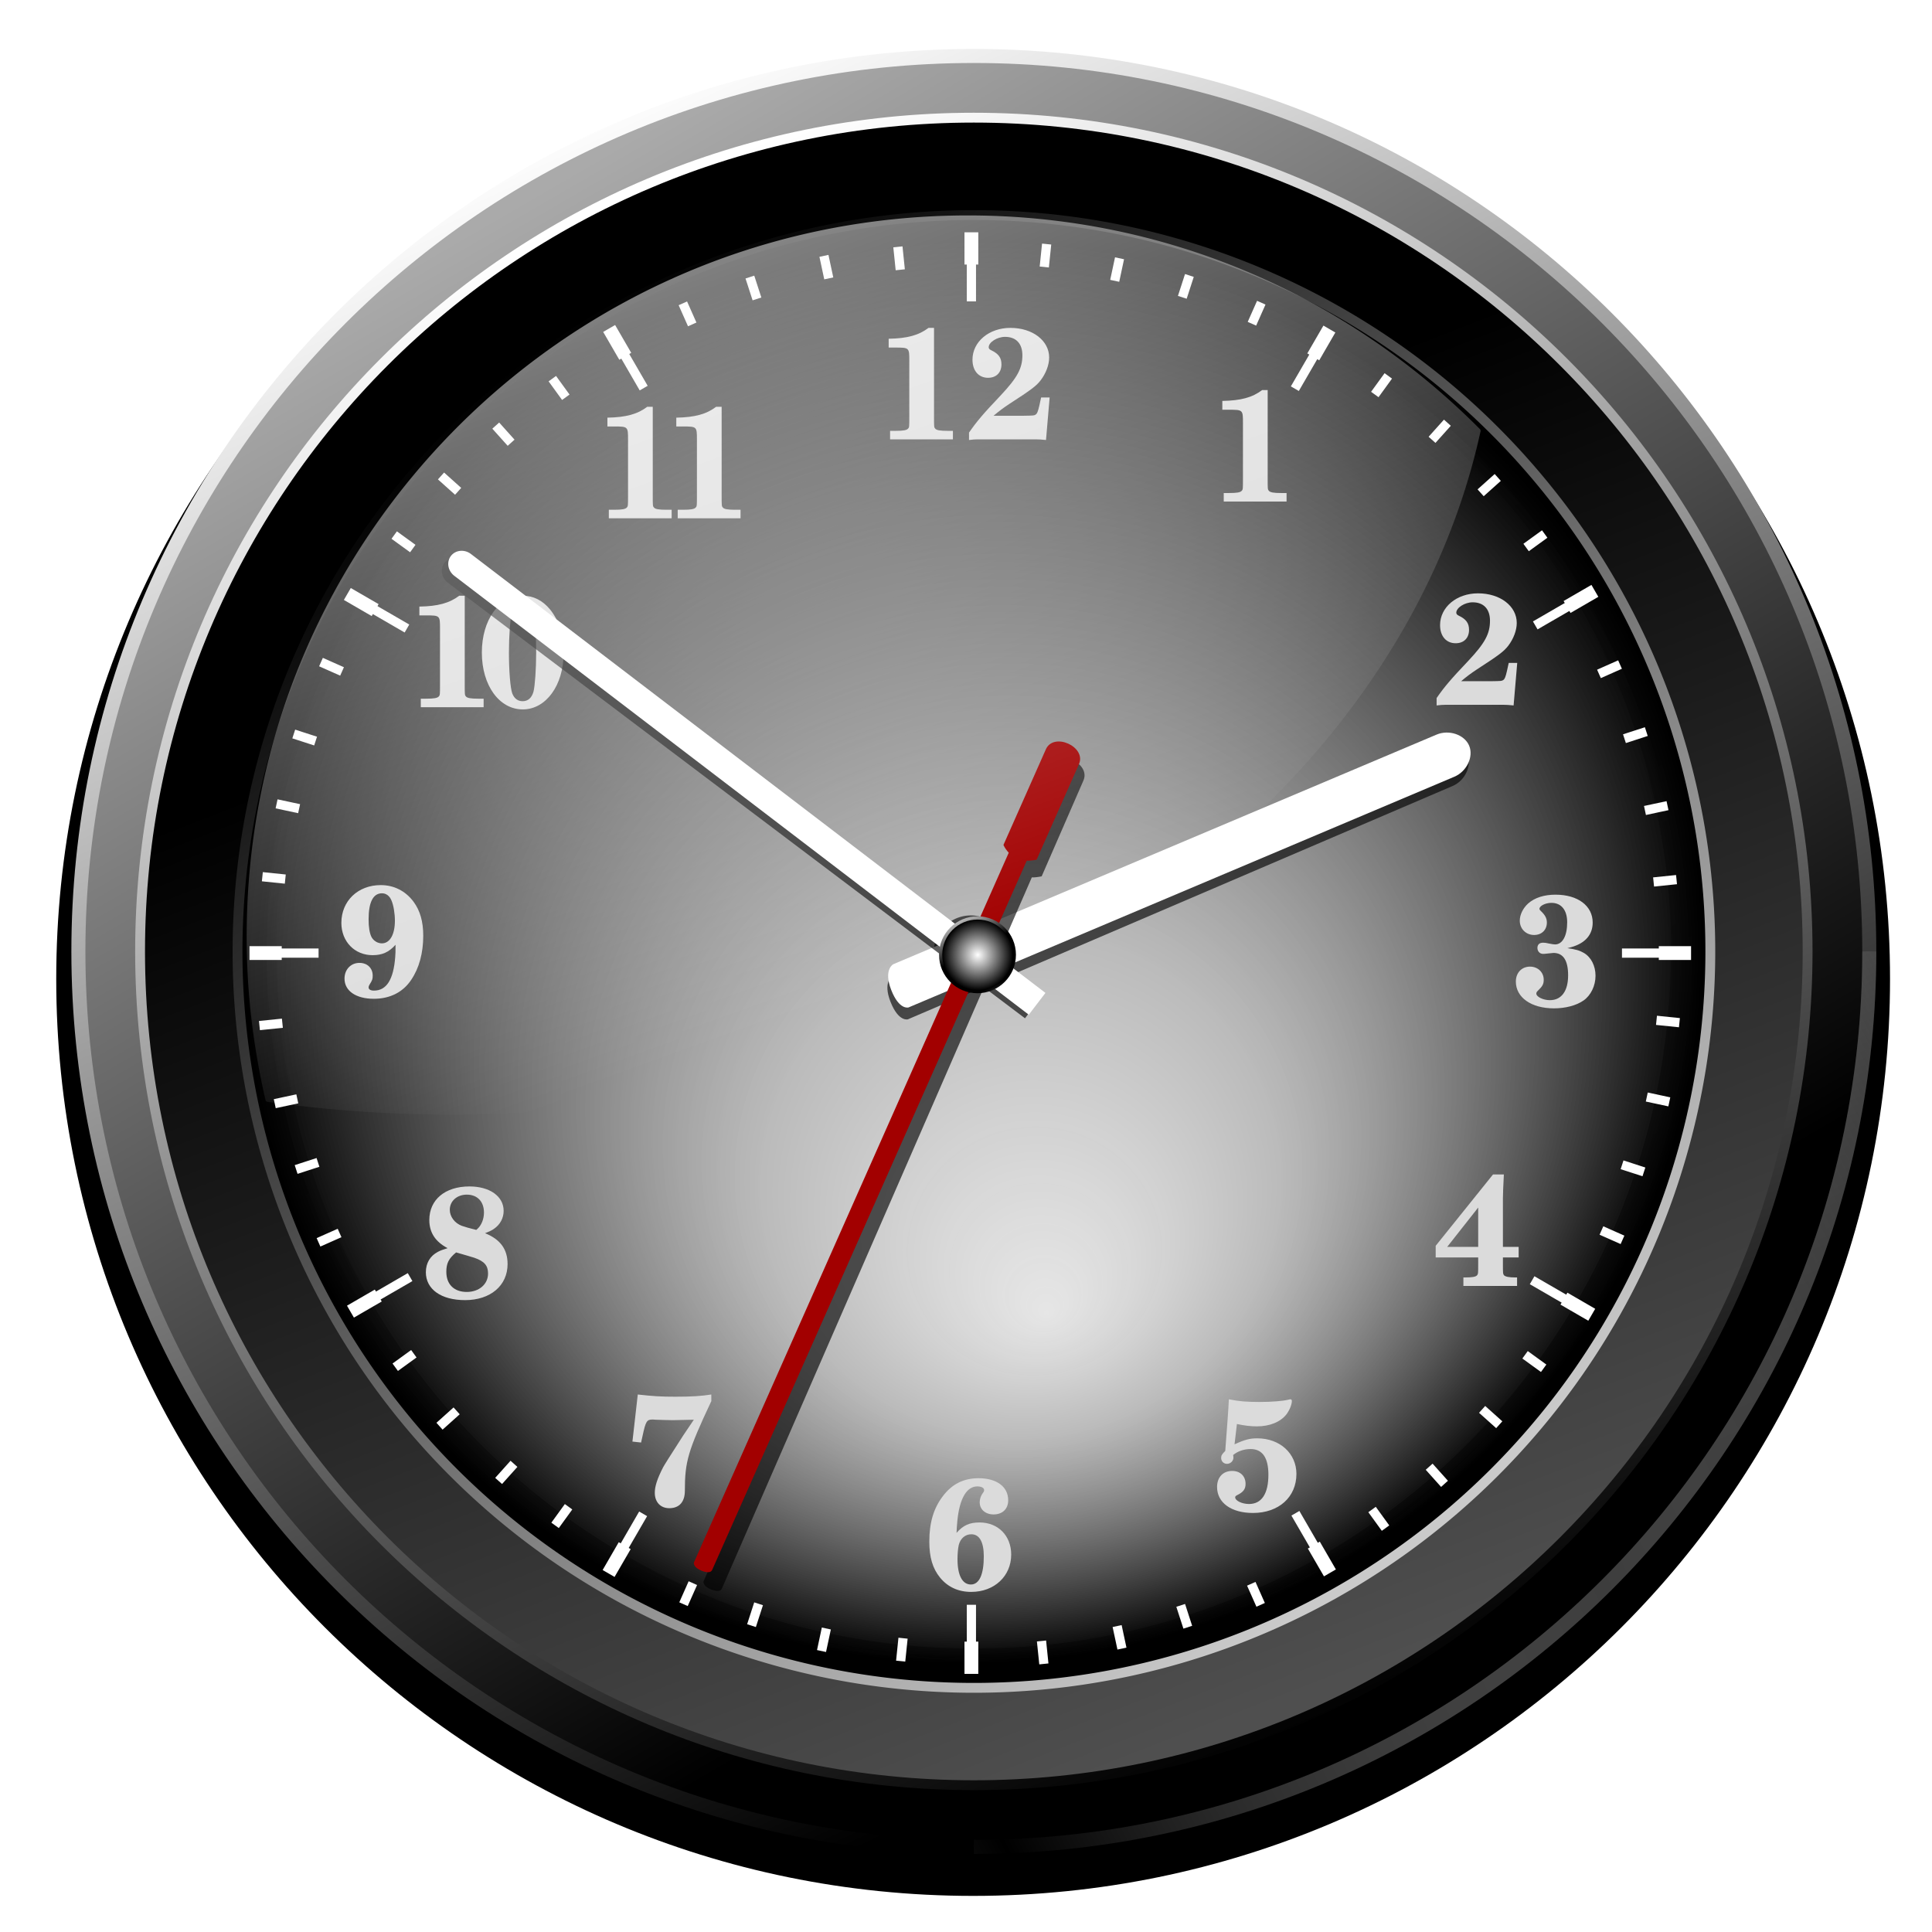 <?xml version="1.0" encoding="UTF-8" standalone="no"?>
<svg
   xmlns:dc="http://purl.org/dc/elements/1.1/"
   xmlns:cc="http://creativecommons.org/ns#"
   xmlns:rdf="http://www.w3.org/1999/02/22-rdf-syntax-ns#"
   xmlns:svg="http://www.w3.org/2000/svg"
   xmlns="http://www.w3.org/2000/svg"
   xmlns:xlink="http://www.w3.org/1999/xlink"
   xmlns:sodipodi="http://sodipodi.sourceforge.net/DTD/sodipodi-0.dtd"
   xmlns:inkscape="http://www.inkscape.org/namespaces/inkscape"
   width="256"
   height="256"
   id="svg2"
   inkscape:version="0.91 r13725"
   sodipodi:docname="evolution-alarm-notify.svg"
   inkscape:export-filename="/media/disk/melo/clocks/blueberry-dark-not my/clock.png"
   inkscape:export-xdpi="90"
   inkscape:export-ydpi="90"
   version="1.1">
  <sodipodi:namedview
     pagecolor="#ffffff"
     bordercolor="#666666"
     borderopacity="1"
     objecttolerance="10"
     gridtolerance="10"
     guidetolerance="10"
     inkscape:pageopacity="0"
     inkscape:pageshadow="2"
     inkscape:window-width="1920"
     inkscape:window-height="1056"
     id="namedview331"
     showgrid="false"
     inkscape:snap-bbox="true"
     inkscape:snap-bbox-midpoints="true"
     inkscape:snap-object-midpoints="true"
     inkscape:snap-center="true"
     showguides="true"
     inkscape:guide-bbox="true"
     inkscape:zoom="3.2148438"
     inkscape:cx="128"
     inkscape:cy="128"
     inkscape:window-x="0"
     inkscape:window-y="0"
     inkscape:window-maximized="1"
     inkscape:current-layer="svg2"
     inkscape:bbox-nodes="false"
     inkscape:snap-bbox-edge-midpoints="false"
     fit-margin-top="0"
     fit-margin-left="0"
     fit-margin-right="0"
     fit-margin-bottom="0"
     inkscape:snap-page="true"
     inkscape:snap-global="false" />
  <defs
     id="defs4">
    <linearGradient
       id="linearGradient4012">
      <stop
         id="stop4014"
         stop-color="#aaaaaa"
         stop-opacity="1" />
      <stop
         id="stop4016"
         offset="1"
         stop-color="#000000"
         stop-opacity="1" />
    </linearGradient>
    <linearGradient
       id="linearGradient4006">
      <stop
         id="stop4008"
         stop-color="#000000"
         stop-opacity="1" />
      <stop
         id="stop4010"
         offset="1"
         stop-color="#cacaca"
         stop-opacity="1" />
    </linearGradient>
    <linearGradient
       id="linearGradient4310">
      <stop
         id="stop4318"
         stop-color="#4f4f4f"
         stop-opacity="1" />
      <stop
         offset="1"
         id="stop4320"
         stop-color="#000000"
         stop-opacity="1" />
    </linearGradient>
    <linearGradient
       id="linearGradient4723">
      <stop
         id="stop4725"
         stop-color="#bebebe"
         stop-opacity="0.392" />
      <stop
         id="stop4731"
         offset="0.368"
         stop-color="#878787"
         stop-opacity="0.588" />
      <stop
         offset="1"
         id="stop4729"
         stop-color="#000000"
         stop-opacity="1" />
    </linearGradient>
    <linearGradient
       id="linearGradient4657">
      <stop
         id="stop4659"
         stop-color="#ffffff"
         stop-opacity="1" />
      <stop
         id="stop4665"
         offset="1"
         stop-color="#000000"
         stop-opacity="1" />
    </linearGradient>
    <linearGradient
       id="linearGradient4282">
      <stop
         id="stop4296"
         stop-color="#a0a0a0"
         stop-opacity="0" />
      <stop
         offset="1"
         id="stop4286"
         stop-color="#3d3d3d"
         stop-opacity="1" />
    </linearGradient>
    <radialGradient
       inkscape:collect="always"
       xlink:href="#linearGradient4723"
       id="radialGradient4302"
       gradientUnits="userSpaceOnUse"
       gradientTransform="matrix(0.968,-0.21,0.205,0.943,-3.622,71.135)"
       cx="319.61"
       cy="67.57"
       fx="316.12"
       fy="308.24"
       r="462.45" />
    <linearGradient
       inkscape:collect="always"
       xlink:href="#linearGradient4310"
       id="linearGradient4143"
       gradientUnits="userSpaceOnUse"
       gradientTransform="matrix(0.574,0,0,0.574,375.5,302.997)"
       x1="-412.3"
       y1="-113.59"
       x2="-515.1"
       y2="-376.68" />
    <linearGradient
       inkscape:collect="always"
       xlink:href="#linearGradient4657"
       id="linearGradient4145"
       gradientUnits="userSpaceOnUse"
       gradientTransform="matrix(0.577,0,0,0.577,376.746,303.891)"
       x1="-499.09"
       y1="-485.28"
       x2="-347.84"
       y2="-129.87" />
    <linearGradient
       inkscape:collect="always"
       xlink:href="#linearGradient4012"
       id="linearGradient3994"
       gradientUnits="userSpaceOnUse"
       gradientTransform="matrix(-0.616,0,0,-0.616,-135.659,-63.95)"
       x1="-367.07"
       y1="-126.95"
       x2="-524.35"
       y2="-398.27" />
    <linearGradient
       inkscape:collect="always"
       xlink:href="#linearGradient4657"
       id="linearGradient3996"
       gradientUnits="userSpaceOnUse"
       gradientTransform="matrix(-0.62,0,0,-0.62,-136.996,-64.91)"
       x1="-323.68"
       y1="-139.07"
       x2="-475.69"
       y2="-466.88" />
    <linearGradient
       inkscape:collect="always"
       xlink:href="#linearGradient4006"
       id="linearGradient4004"
       x1="19.376"
       y1="-295.91"
       x2="582.3"
       y2="438.55"
       gradientUnits="userSpaceOnUse" />
    <linearGradient
       inkscape:collect="always"
       xlink:href="#linearGradient4282"
       id="linearGradient3859"
       gradientUnits="userSpaceOnUse"
       gradientTransform="matrix(-0.62,0,0,-0.62,-136.996,-64.91)"
       x1="-430.56"
       y1="-489.37"
       x2="-553.42"
       y2="-424.94"
       spreadMethod="reflect" />
    <linearGradient
       y2="33.476"
       x2="764.37"
       y1="33.476"
       x1="732.1"
       gradientTransform="matrix(-0.079,0.103,2.422,1.85,37.328,-65.512)"
       gradientUnits="userSpaceOnUse"
       id="linearGradient3864"
       xlink:href="#hand-4"
       inkscape:collect="always" />
    <linearGradient
       id="hand-4">
      <stop
         id="stop39-9"
         stop-color="#ffffff"
         stop-opacity="1" />
    </linearGradient>
    <linearGradient
       y2="22.05"
       x2="1160.75"
       y1="22.05"
       x1="1139.9"
       gradientTransform="matrix(-0.164,-0.073,1.97,-4.44,237.469,389.796)"
       gradientUnits="userSpaceOnUse"
       id="linearGradient3856"
       xlink:href="#secondhand-80"
       inkscape:collect="always" />
    <linearGradient
       gradientUnits="userSpaceOnUse"
       y2="22.05"
       x2="1160.75"
       y1="22.05"
       x1="1139.9"
       gradientTransform="scale(0.139,7.19)"
       id="secondhand-80">
      <stop
         id="stop42-3"
         stop-color="#a20000"
         stop-opacity="1" />
    </linearGradient>
    <radialGradient
       gradientTransform="matrix(-0.173,-0.907,0.899,-0.172,43.906,332.665)"
       r="8.35"
       fy="160"
       fx="160"
       cy="160"
       cx="160"
       gradientUnits="userSpaceOnUse"
       id="radialGradient3880"
       xlink:href="#linearGradient4657"
       inkscape:collect="always" />
    <linearGradient
       spreadMethod="reflect"
       gradientUnits="userSpaceOnUse"
       y2="153.43"
       x2="154.13"
       y1="163.81"
       x1="159.58"
       id="linearGradient3878"
       xlink:href="#highlight2-8"
       inkscape:collect="always" />
    <radialGradient
       gradientUnits="userSpaceOnUse"
       r="8.35"
       fy="160"
       fx="160"
       cy="160"
       cx="160"
       id="radialGradient3856"
       xlink:href="#linearGradient3864-4"
       inkscape:collect="always" />
    <linearGradient
       y2="329.42"
       x2="-1133.77"
       y1="178.33"
       x1="-1188.23"
       gradientTransform="translate(556.498,-356.335)"
       gradientUnits="userSpaceOnUse"
       id="linearGradient4308-81"
       xlink:href="#linearGradient4780-2"
       inkscape:collect="always" />
    <radialGradient
       gradientUnits="userSpaceOnUse"
       r="120"
       cy="161.5"
       cx="160"
       id="highlight2-8">
      <stop
         id="stop34-57"
         offset="0.368"
         stop-color="#000000"
         stop-opacity="1" />
      <stop
         id="stop36-33"
         offset="1"
         stop-color="#bebebe"
         stop-opacity="1" />
    </radialGradient>
    <linearGradient
       id="linearGradient4780-2"
       inkscape:collect="always">
      <stop
         id="stop4782-21"
         stop-color="#ffffff"
         stop-opacity="1" />
      <stop
         id="stop4784-62"
         offset="1"
         stop-color="#ffffff"
         stop-opacity="0" />
    </linearGradient>
    <linearGradient
       id="linearGradient3864-4">
      <stop
         id="stop3868"
         stop-color="#c9c9c9"
         stop-opacity="1" />
      <stop
         offset="1"
         id="stop3870"
         stop-color="#000000"
         stop-opacity="1" />
    </linearGradient>
    <filter
       id="filter3867"
       inkscape:collect="always"
       color-interpolation-filters="sRGB"
       x="-0.024"
       width="1.048"
       y="-0.024"
       height="1.048">
      <feGaussianBlur
         id="feGaussianBlur3869"
         inkscape:collect="always"
         stdDeviation="0.932" />
    </filter>
  </defs>
  <path
     inkscape:connector-curvature="0"
     id="path3992-4"
     d="m 49.818,253.497 c 25.728,0 46.585,-20.857 46.585,-46.585 0,-25.728 -20.857,-46.585 -46.585,-46.585 -25.728,0 -46.585,20.857 -46.585,46.585 0,25.728 20.857,46.585 46.585,46.585 z m 0,-7.356 c -21.666,0 -39.23,-17.564 -39.23,-39.23 0,-21.666 17.564,-39.23 39.23,-39.23 21.666,0 39.23,17.564 39.23,39.23 0,21.666 -17.564,39.23 -39.23,39.23 z"
     transform="matrix(2.608,0,0,2.608,-0.98,-409.905)"
     style="fill:#000000;fill-opacity:1;stroke:none;filter:url(#filter3867)" />
  <path
     d="m 129.039,244.721 c 65.53,0 118.652,-53.123 118.652,-118.652 0,-65.53 -53.122,-118.652 -118.652,-118.652 -65.53,0 -118.652,53.122 -118.652,118.652 0,65.53 53.122,118.652 118.652,118.652 z m 0,-18.735 c -55.183,0 -99.918,-44.735 -99.918,-99.918 0,-55.183 44.735,-99.918 99.918,-99.918 55.183,0 99.918,44.735 99.918,99.918 0,55.183 -44.735,99.918 -99.918,99.918 z"
     id="path3992"
     inkscape:connector-curvature="0"
     stroke-opacity="1"
     stroke-dasharray="none"
     fill="url(#linearGradient3994)"
     stroke="url(#linearGradient3996)"
     fill-opacity="1"
     stroke-width="1.859"
     stroke-miterlimit="4" />
  <path
     inkscape:connector-curvature="0"
     id="path4243"
     d="m 129.039,15.591 c -61.015,0 -110.478,49.463 -110.478,110.478 0,61.015 49.463,110.478 110.478,110.478 61.015,0 110.478,-49.463 110.478,-110.478 0,-61.015 -49.463,-110.478 -110.478,-110.478 z m 0,17.444 c 51.381,0 93.034,41.653 93.034,93.034 0,51.381 -41.653,93.034 -93.034,93.034 -51.381,0 -93.034,-41.653 -93.034,-93.034 0,-51.381 41.653,-93.034 93.034,-93.034 z"
     stroke-opacity="1"
     stroke-dasharray="none"
     fill="url(#linearGradient4143)"
     stroke="url(#linearGradient4145)"
     fill-opacity="1"
     stroke-width="1.304"
     stroke-miterlimit="4" />
  <path
     d="m 782.06,67.566 a 462.448,462.448 0 1 1 -924.896,0 462.448,462.448 0 1 1 924.896,0 z"
     sodipodi:ry="462.44785"
     sodipodi:rx="462.44785"
     sodipodi:cy="67.566452"
     sodipodi:cx="319.61227"
     id="path10308"
     sodipodi:type="arc"
     transform="matrix(0.211,0,0,0.211,61.612,111.815)"
     stroke-dasharray="none"
     fill="url(#radialGradient4302)"
     fill-rule="nonzero"
     stroke="url(#linearGradient4004)"
     fill-opacity="1"
     stroke-width="6.181"
     stroke-miterlimit="4" />
  <path
     inkscape:connector-curvature="0"
     id="path3857"
     d="m 129.039,244.721 c 65.53,0 118.652,-53.123 118.652,-118.652"
     sodipodi:nodetypes="cc"
     stroke-opacity="1"
     stroke-dasharray="none"
     fill="none"
     stroke="url(#linearGradient3859)"
     stroke-width="1.859"
     stroke-miterlimit="4" />
  <path
     sodipodi:type="arc"
     id="path3086"
     sodipodi:cx="50.607533"
     sodipodi:cy="50.243011"
     sodipodi:rx="2.3693802"
     sodipodi:ry="2.3693802"
     d="m 52.977,50.243 a 2.369,2.369 0 1 1 -4.739,0 2.369,2.369 0 1 1 4.739,0 z"
     transform="matrix(2.073,0,0,2.073,23.726,22.057)"
     fill="#000000"
     stroke="none"
     fill-opacity="0.64" />
  <g
     id="g4047"
     transform="matrix(2.608,0,0,2.608,-2.014,-4.21)">
    <g
       transform="matrix(0.234,0,0,0.234,12.686,12.598)"
       id="g83"
       stroke-opacity="1"
       fill="#ffffff"
       stroke="#ffffff"
       fill-opacity="1">
      <g
         id="g85"
         stroke-opacity="1"
         fill="#ffffff"
         stroke="#ffffff"
         fill-opacity="1">
        <rect
           id="rect87"
           y="4"
           x="159"
           height="6"
           width="2"
           stroke-opacity="1"
           fill="#ffffff"
           stroke="#ffffff"
           fill-opacity="1" />
        <rect
           id="rect89"
           y="10"
           x="159.5"
           height="8"
           width="1"
           stroke-opacity="1"
           fill="#ffffff"
           stroke="#ffffff"
           fill-opacity="1" />
      </g>
      <g
         id="g91"
         stroke-opacity="1"
         fill="#ffffff"
         stroke="#ffffff"
         fill-opacity="1">
        <rect
           id="rect93"
           y="310"
           x="159"
           height="6"
           width="2"
           stroke-opacity="1"
           fill="#ffffff"
           stroke="#ffffff"
           fill-opacity="1" />
        <rect
           id="rect95"
           y="302"
           x="159.5"
           height="8"
           width="1"
           stroke-opacity="1"
           fill="#ffffff"
           stroke="#ffffff"
           fill-opacity="1" />
      </g>
    </g>
    <g
       id="g97"
       transform="matrix(0.202,0.117,-0.117,0.202,36.404,-1.095)"
       stroke-opacity="1"
       fill="#ffffff"
       stroke="#ffffff"
       fill-opacity="1">
      <g
         id="g99"
         stroke-opacity="1"
         fill="#ffffff"
         stroke="#ffffff"
         fill-opacity="1">
        <rect
           id="rect101"
           y="4"
           x="159"
           height="6"
           width="2"
           stroke-opacity="1"
           fill="#ffffff"
           stroke="#ffffff"
           fill-opacity="1" />
        <rect
           id="rect103"
           y="10"
           x="159.5"
           height="8"
           width="1"
           stroke-opacity="1"
           fill="#ffffff"
           stroke="#ffffff"
           fill-opacity="1" />
      </g>
      <g
         id="g105"
         stroke-opacity="1"
         fill="#ffffff"
         stroke="#ffffff"
         fill-opacity="1">
        <rect
           id="rect107"
           y="310"
           x="159"
           height="6"
           width="2"
           stroke-opacity="1"
           fill="#ffffff"
           stroke="#ffffff"
           fill-opacity="1" />
        <rect
           id="rect109"
           y="302"
           x="159.5"
           height="8"
           width="1"
           stroke-opacity="1"
           fill="#ffffff"
           stroke="#ffffff"
           fill-opacity="1" />
      </g>
    </g>
    <g
       id="g111"
       transform="matrix(0.117,0.202,-0.202,0.117,63.791,-1.095)"
       stroke-opacity="1"
       fill="#ffffff"
       stroke="#ffffff"
       fill-opacity="1">
      <g
         id="g113"
         stroke-opacity="1"
         fill="#ffffff"
         stroke="#ffffff"
         fill-opacity="1">
        <rect
           id="rect115"
           y="4"
           x="159"
           height="6"
           width="2"
           stroke-opacity="1"
           fill="#ffffff"
           stroke="#ffffff"
           fill-opacity="1" />
        <rect
           id="rect117"
           y="10"
           x="159.5"
           height="8"
           width="1"
           stroke-opacity="1"
           fill="#ffffff"
           stroke="#ffffff"
           fill-opacity="1" />
      </g>
      <g
         id="g119"
         stroke-opacity="1"
         fill="#ffffff"
         stroke="#ffffff"
         fill-opacity="1">
        <rect
           id="rect121"
           y="310"
           x="159"
           height="6"
           width="2"
           stroke-opacity="1"
           fill="#ffffff"
           stroke="#ffffff"
           fill-opacity="1" />
        <rect
           id="rect123"
           y="302"
           x="159.5"
           height="8"
           width="1"
           stroke-opacity="1"
           fill="#ffffff"
           stroke="#ffffff"
           fill-opacity="1" />
      </g>
    </g>
    <g
       id="g125"
       transform="matrix(0,0.234,-0.234,0,87.509,12.598)"
       stroke-opacity="1"
       fill="#ffffff"
       stroke="#ffffff"
       fill-opacity="1">
      <g
         id="g127"
         stroke-opacity="1"
         fill="#ffffff"
         stroke="#ffffff"
         fill-opacity="1">
        <rect
           id="rect129"
           y="4"
           x="159"
           height="6"
           width="2"
           stroke-opacity="1"
           fill="#ffffff"
           stroke="#ffffff"
           fill-opacity="1" />
        <rect
           id="rect131"
           y="10"
           x="159.5"
           height="8"
           width="1"
           stroke-opacity="1"
           fill="#ffffff"
           stroke="#ffffff"
           fill-opacity="1" />
      </g>
      <g
         id="g133"
         stroke-opacity="1"
         fill="#ffffff"
         stroke="#ffffff"
         fill-opacity="1">
        <rect
           id="rect135"
           y="310"
           x="159"
           height="6"
           width="2"
           stroke-opacity="1"
           fill="#ffffff"
           stroke="#ffffff"
           fill-opacity="1" />
        <rect
           id="rect137"
           y="302"
           x="159.5"
           height="8"
           width="1"
           stroke-opacity="1"
           fill="#ffffff"
           stroke="#ffffff"
           fill-opacity="1" />
      </g>
    </g>
    <g
       id="g139"
       transform="matrix(0.202,-0.117,0.117,0.202,-1.008,36.316)"
       stroke-opacity="1"
       fill="#ffffff"
       stroke="#ffffff"
       fill-opacity="1">
      <g
         id="g141"
         stroke-opacity="1"
         fill="#ffffff"
         stroke="#ffffff"
         fill-opacity="1">
        <rect
           id="rect143"
           y="4"
           x="159"
           height="6"
           width="2"
           stroke-opacity="1"
           fill="#ffffff"
           stroke="#ffffff"
           fill-opacity="1" />
        <rect
           id="rect145"
           y="10"
           x="159.5"
           height="8"
           width="1"
           stroke-opacity="1"
           fill="#ffffff"
           stroke="#ffffff"
           fill-opacity="1" />
      </g>
      <g
         id="g147"
         stroke-opacity="1"
         fill="#ffffff"
         stroke="#ffffff"
         fill-opacity="1">
        <rect
           id="rect149"
           y="310"
           x="159"
           height="6"
           width="2"
           stroke-opacity="1"
           fill="#ffffff"
           stroke="#ffffff"
           fill-opacity="1" />
        <rect
           id="rect151"
           y="302"
           x="159.5"
           height="8"
           width="1"
           stroke-opacity="1"
           fill="#ffffff"
           stroke="#ffffff"
           fill-opacity="1" />
      </g>
    </g>
    <g
       id="g153"
       transform="matrix(0.117,-0.202,0.202,0.117,-1.008,63.703)"
       stroke-opacity="1"
       fill="#ffffff"
       stroke="#ffffff"
       fill-opacity="1">
      <g
         id="g155"
         stroke-opacity="1"
         fill="#ffffff"
         stroke="#ffffff"
         fill-opacity="1">
        <rect
           id="rect157"
           y="4"
           x="159"
           height="6"
           width="2"
           stroke-opacity="1"
           fill="#ffffff"
           stroke="#ffffff"
           fill-opacity="1" />
        <rect
           id="rect159"
           y="10"
           x="159.5"
           height="8"
           width="1"
           stroke-opacity="1"
           fill="#ffffff"
           stroke="#ffffff"
           fill-opacity="1" />
      </g>
      <g
         id="g161"
         stroke-opacity="1"
         fill="#ffffff"
         stroke="#ffffff"
         fill-opacity="1">
        <rect
           id="rect163"
           y="310"
           x="159"
           height="6"
           width="2"
           stroke-opacity="1"
           fill="#ffffff"
           stroke="#ffffff"
           fill-opacity="1" />
        <rect
           id="rect165"
           y="302"
           x="159.5"
           height="8"
           width="1"
           stroke-opacity="1"
           fill="#ffffff"
           stroke="#ffffff"
           fill-opacity="1" />
      </g>
    </g>
    <g
       id="g167"
       transform="matrix(0.233,0.024,-0.024,0.233,16.801,8.893)"
       stroke-opacity="1"
       fill="#ffffff"
       stroke="#ffffff"
       fill-opacity="1">
      <rect
         id="rect169"
         y="6"
         x="159.5"
         height="4"
         width="1"
         stroke-opacity="1"
         fill="#ffffff"
         stroke="#ffffff"
         fill-opacity="1" />
      <rect
         id="rect171"
         y="310"
         x="159.5"
         height="4"
         width="1"
         stroke-opacity="1"
         fill="#ffffff"
         stroke="#ffffff"
         fill-opacity="1" />
    </g>
    <g
       id="g173"
       transform="matrix(0.229,0.049,-0.049,0.229,21.282,5.638)"
       stroke-opacity="1"
       fill="#ffffff"
       stroke="#ffffff"
       fill-opacity="1">
      <rect
         id="rect175"
         y="6"
         x="159.5"
         height="4"
         width="1"
         stroke-opacity="1"
         fill="#ffffff"
         stroke="#ffffff"
         fill-opacity="1" />
      <rect
         id="rect177"
         y="310"
         x="159.5"
         height="4"
         width="1"
         stroke-opacity="1"
         fill="#ffffff"
         stroke="#ffffff"
         fill-opacity="1" />
    </g>
    <g
       id="g179"
       transform="matrix(0.222,0.072,-0.072,0.222,26.078,2.869)"
       stroke-opacity="1"
       fill="#ffffff"
       stroke="#ffffff"
       fill-opacity="1">
      <rect
         id="rect181"
         y="6"
         x="159.5"
         height="4"
         width="1"
         stroke-opacity="1"
         fill="#ffffff"
         stroke="#ffffff"
         fill-opacity="1" />
      <rect
         id="rect183"
         y="310"
         x="159.5"
         height="4"
         width="1"
         stroke-opacity="1"
         fill="#ffffff"
         stroke="#ffffff"
         fill-opacity="1" />
    </g>
    <g
       id="g185"
       transform="matrix(0.214,0.095,-0.095,0.214,31.137,0.616)"
       stroke-opacity="1"
       fill="#ffffff"
       stroke="#ffffff"
       fill-opacity="1">
      <rect
         id="rect187"
         y="6"
         x="159.5"
         height="4"
         width="1"
         stroke-opacity="1"
         fill="#ffffff"
         stroke="#ffffff"
         fill-opacity="1" />
      <rect
         id="rect189"
         y="310"
         x="159.5"
         height="4"
         width="1"
         stroke-opacity="1"
         fill="#ffffff"
         stroke="#ffffff"
         fill-opacity="1" />
    </g>
    <g
       id="g191"
       transform="matrix(0.189,0.137,-0.137,0.189,41.821,-2.247)"
       stroke-opacity="1"
       fill="#ffffff"
       stroke="#ffffff"
       fill-opacity="1">
      <rect
         id="rect193"
         y="6"
         x="159.5"
         height="4"
         width="1"
         stroke-opacity="1"
         fill="#ffffff"
         stroke="#ffffff"
         fill-opacity="1" />
      <rect
         id="rect195"
         y="310"
         x="159.5"
         height="4"
         width="1"
         stroke-opacity="1"
         fill="#ffffff"
         stroke="#ffffff"
         fill-opacity="1" />
    </g>
    <g
       id="g197"
       transform="matrix(0.174,0.156,-0.156,0.174,47.328,-2.826)"
       stroke-opacity="1"
       fill="#ffffff"
       stroke="#ffffff"
       fill-opacity="1">
      <rect
         id="rect199"
         y="6"
         x="159.5"
         height="4"
         width="1"
         stroke-opacity="1"
         fill="#ffffff"
         stroke="#ffffff"
         fill-opacity="1" />
      <rect
         id="rect201"
         y="310"
         x="159.5"
         height="4"
         width="1"
         stroke-opacity="1"
         fill="#ffffff"
         stroke="#ffffff"
         fill-opacity="1" />
    </g>
    <g
       id="g203"
       transform="matrix(0.156,0.174,-0.174,0.156,52.866,-2.826)"
       stroke-opacity="1"
       fill="#ffffff"
       stroke="#ffffff"
       fill-opacity="1">
      <rect
         id="rect205"
         y="6"
         x="159.5"
         height="4"
         width="1"
         stroke-opacity="1"
         fill="#ffffff"
         stroke="#ffffff"
         fill-opacity="1" />
      <rect
         id="rect207"
         y="310"
         x="159.5"
         height="4"
         width="1"
         stroke-opacity="1"
         fill="#ffffff"
         stroke="#ffffff"
         fill-opacity="1" />
    </g>
    <g
       id="g209"
       transform="matrix(0.137,0.189,-0.189,0.137,58.374,-2.247)"
       stroke-opacity="1"
       fill="#ffffff"
       stroke="#ffffff"
       fill-opacity="1">
      <rect
         id="rect211"
         y="6"
         x="159.5"
         height="4"
         width="1"
         stroke-opacity="1"
         fill="#ffffff"
         stroke="#ffffff"
         fill-opacity="1" />
      <rect
         id="rect213"
         y="310"
         x="159.5"
         height="4"
         width="1"
         stroke-opacity="1"
         fill="#ffffff"
         stroke="#ffffff"
         fill-opacity="1" />
    </g>
    <g
       id="g215"
       transform="matrix(0.095,0.214,-0.214,0.095,69.058,0.616)"
       stroke-opacity="1"
       fill="#ffffff"
       stroke="#ffffff"
       fill-opacity="1">
      <rect
         id="rect217"
         y="6"
         x="159.5"
         height="4"
         width="1"
         stroke-opacity="1"
         fill="#ffffff"
         stroke="#ffffff"
         fill-opacity="1" />
      <rect
         id="rect219"
         y="310"
         x="159.5"
         height="4"
         width="1"
         stroke-opacity="1"
         fill="#ffffff"
         stroke="#ffffff"
         fill-opacity="1" />
    </g>
    <g
       id="g221"
       transform="matrix(0.072,0.222,-0.222,0.072,74.117,2.869)"
       stroke-opacity="1"
       fill="#ffffff"
       stroke="#ffffff"
       fill-opacity="1">
      <rect
         id="rect223"
         y="6"
         x="159.5"
         height="4"
         width="1"
         stroke-opacity="1"
         fill="#ffffff"
         stroke="#ffffff"
         fill-opacity="1" />
      <rect
         id="rect225"
         y="310"
         x="159.5"
         height="4"
         width="1"
         stroke-opacity="1"
         fill="#ffffff"
         stroke="#ffffff"
         fill-opacity="1" />
    </g>
    <g
       id="g227"
       transform="matrix(0.049,0.229,-0.229,0.049,78.913,5.638)"
       stroke-opacity="1"
       fill="#ffffff"
       stroke="#ffffff"
       fill-opacity="1">
      <rect
         id="rect229"
         y="6"
         x="159.5"
         height="4"
         width="1"
         stroke-opacity="1"
         fill="#ffffff"
         stroke="#ffffff"
         fill-opacity="1" />
      <rect
         id="rect231"
         y="310"
         x="159.5"
         height="4"
         width="1"
         stroke-opacity="1"
         fill="#ffffff"
         stroke="#ffffff"
         fill-opacity="1" />
    </g>
    <g
       id="g233"
       transform="matrix(0.024,0.233,-0.233,0.024,83.393,8.893)"
       stroke-opacity="1"
       fill="#ffffff"
       stroke="#ffffff"
       fill-opacity="1">
      <rect
         id="rect235"
         y="6"
         x="159.5"
         height="4"
         width="1"
         stroke-opacity="1"
         fill="#ffffff"
         stroke="#ffffff"
         fill-opacity="1" />
      <rect
         id="rect237"
         y="310"
         x="159.5"
         height="4"
         width="1"
         stroke-opacity="1"
         fill="#ffffff"
         stroke="#ffffff"
         fill-opacity="1" />
    </g>
    <g
       id="g239"
       transform="matrix(0.233,-0.024,0.024,0.233,8.98,16.714)"
       stroke-opacity="1"
       fill="#ffffff"
       stroke="#ffffff"
       fill-opacity="1">
      <rect
         id="rect241"
         y="6"
         x="159.5"
         height="4"
         width="1"
         stroke-opacity="1"
         fill="#ffffff"
         stroke="#ffffff"
         fill-opacity="1" />
      <rect
         id="rect243"
         y="310"
         x="159.5"
         height="4"
         width="1"
         stroke-opacity="1"
         fill="#ffffff"
         stroke="#ffffff"
         fill-opacity="1" />
    </g>
    <g
       id="g245"
       transform="matrix(0.229,-0.049,0.049,0.229,5.725,21.194)"
       stroke-opacity="1"
       fill="#ffffff"
       stroke="#ffffff"
       fill-opacity="1">
      <rect
         id="rect247"
         y="6"
         x="159.5"
         height="4"
         width="1"
         stroke-opacity="1"
         fill="#ffffff"
         stroke="#ffffff"
         fill-opacity="1" />
      <rect
         id="rect249"
         y="310"
         x="159.5"
         height="4"
         width="1"
         stroke-opacity="1"
         fill="#ffffff"
         stroke="#ffffff"
         fill-opacity="1" />
    </g>
    <g
       id="g251"
       transform="matrix(0.222,-0.072,0.072,0.222,2.956,25.99)"
       stroke-opacity="1"
       fill="#ffffff"
       stroke="#ffffff"
       fill-opacity="1">
      <rect
         id="rect253"
         y="6"
         x="159.5"
         height="4"
         width="1"
         stroke-opacity="1"
         fill="#ffffff"
         stroke="#ffffff"
         fill-opacity="1" />
      <rect
         id="rect255"
         y="310"
         x="159.5"
         height="4"
         width="1"
         stroke-opacity="1"
         fill="#ffffff"
         stroke="#ffffff"
         fill-opacity="1" />
    </g>
    <g
       id="g257"
       transform="matrix(0.214,-0.095,0.095,0.214,0.704,31.049)"
       stroke-opacity="1"
       fill="#ffffff"
       stroke="#ffffff"
       fill-opacity="1">
      <rect
         id="rect259"
         y="6"
         x="159.5"
         height="4"
         width="1"
         stroke-opacity="1"
         fill="#ffffff"
         stroke="#ffffff"
         fill-opacity="1" />
      <rect
         id="rect261"
         y="310"
         x="159.5"
         height="4"
         width="1"
         stroke-opacity="1"
         fill="#ffffff"
         stroke="#ffffff"
         fill-opacity="1" />
    </g>
    <g
       id="g263"
       transform="matrix(0.189,-0.137,0.137,0.189,-2.159,41.733)"
       stroke-opacity="1"
       fill="#ffffff"
       stroke="#ffffff"
       fill-opacity="1">
      <rect
         id="rect265"
         y="6"
         x="159.5"
         height="4"
         width="1"
         stroke-opacity="1"
         fill="#ffffff"
         stroke="#ffffff"
         fill-opacity="1" />
      <rect
         id="rect267"
         y="310"
         x="159.5"
         height="4"
         width="1"
         stroke-opacity="1"
         fill="#ffffff"
         stroke="#ffffff"
         fill-opacity="1" />
    </g>
    <g
       id="g269"
       transform="matrix(0.174,-0.156,0.156,0.174,-2.738,47.241)"
       stroke-opacity="1"
       fill="#ffffff"
       stroke="#ffffff"
       fill-opacity="1">
      <rect
         id="rect271"
         y="6"
         x="159.5"
         height="4"
         width="1"
         stroke-opacity="1"
         fill="#ffffff"
         stroke="#ffffff"
         fill-opacity="1" />
      <rect
         id="rect273"
         y="310"
         x="159.5"
         height="4"
         width="1"
         stroke-opacity="1"
         fill="#ffffff"
         stroke="#ffffff"
         fill-opacity="1" />
    </g>
    <g
       id="g275"
       transform="matrix(0.156,-0.174,0.174,0.156,-2.738,52.779)"
       stroke-opacity="1"
       fill="#ffffff"
       stroke="#ffffff"
       fill-opacity="1">
      <rect
         id="rect277"
         y="6"
         x="159.5"
         height="4"
         width="1"
         stroke-opacity="1"
         fill="#ffffff"
         stroke="#ffffff"
         fill-opacity="1" />
      <rect
         id="rect279"
         y="310"
         x="159.5"
         height="4"
         width="1"
         stroke-opacity="1"
         fill="#ffffff"
         stroke="#ffffff"
         fill-opacity="1" />
    </g>
    <g
       id="g281"
       transform="matrix(0.137,-0.189,0.189,0.137,-2.159,58.286)"
       stroke-opacity="1"
       fill="#ffffff"
       stroke="#ffffff"
       fill-opacity="1">
      <rect
         id="rect283"
         y="6"
         x="159.5"
         height="4"
         width="1"
         stroke-opacity="1"
         fill="#ffffff"
         stroke="#ffffff"
         fill-opacity="1" />
      <rect
         id="rect285"
         y="310"
         x="159.5"
         height="4"
         width="1"
         stroke-opacity="1"
         fill="#ffffff"
         stroke="#ffffff"
         fill-opacity="1" />
    </g>
    <g
       id="g287"
       transform="matrix(0.095,-0.214,0.214,0.095,0.704,68.97)"
       stroke-opacity="1"
       fill="#ffffff"
       stroke="#ffffff"
       fill-opacity="1">
      <rect
         id="rect289"
         y="6"
         x="159.5"
         height="4"
         width="1"
         stroke-opacity="1"
         fill="#ffffff"
         stroke="#ffffff"
         fill-opacity="1" />
      <rect
         id="rect291"
         y="310"
         x="159.5"
         height="4"
         width="1"
         stroke-opacity="1"
         fill="#ffffff"
         stroke="#ffffff"
         fill-opacity="1" />
    </g>
    <g
       id="g293"
       transform="matrix(0.072,-0.222,0.222,0.072,2.956,74.03)"
       stroke-opacity="1"
       fill="#ffffff"
       stroke="#ffffff"
       fill-opacity="1">
      <rect
         id="rect295"
         y="6"
         x="159.5"
         height="4"
         width="1"
         stroke-opacity="1"
         fill="#ffffff"
         stroke="#ffffff"
         fill-opacity="1" />
      <rect
         id="rect297"
         y="310"
         x="159.5"
         height="4"
         width="1"
         stroke-opacity="1"
         fill="#ffffff"
         stroke="#ffffff"
         fill-opacity="1" />
    </g>
    <g
       id="g299"
       transform="matrix(0.049,-0.229,0.229,0.049,5.725,78.826)"
       stroke-opacity="1"
       fill="#ffffff"
       stroke="#ffffff"
       fill-opacity="1">
      <rect
         id="rect301"
         y="6"
         x="159.5"
         height="4"
         width="1"
         stroke-opacity="1"
         fill="#ffffff"
         stroke="#ffffff"
         fill-opacity="1" />
      <rect
         id="rect303"
         y="310"
         x="159.5"
         height="4"
         width="1"
         stroke-opacity="1"
         fill="#ffffff"
         stroke="#ffffff"
         fill-opacity="1" />
    </g>
    <g
       id="g305"
       transform="matrix(0.024,-0.233,0.233,0.024,8.98,83.306)"
       stroke-opacity="1"
       fill="#ffffff"
       stroke="#ffffff"
       fill-opacity="1">
      <rect
         id="rect307"
         y="6"
         x="159.5"
         height="4"
         width="1"
         stroke-opacity="1"
         fill="#ffffff"
         stroke="#ffffff"
         fill-opacity="1" />
      <rect
         id="rect309"
         y="310"
         x="159.5"
         height="4"
         width="1"
         stroke-opacity="1"
         fill="#ffffff"
         stroke="#ffffff"
         fill-opacity="1" />
    </g>
    <path
       d="m 65.179,21.432 -0.28,0 c -0.496,0.376 -1.08,0.536 -2.024,0.552 l 0,0.448 0.336,0 c 0.712,0 0.712,0.008 0.712,0.672 l 0,2.84 c 0,0.496 -10e-7,0.536 -0.056,0.6 -0.072,0.088 -0.24,0.12 -0.664,0.12 l -0.256,0 0,0.432 3.192,0 0,-0.432 -0.256,0 c -0.408,0 -0.584,-0.032 -0.648,-0.12 -0.056,-0.064 -0.056,-0.096 -0.056,-0.6 l 0,-4.512"
       id="path3502"
       inkscape:connector-curvature="0"
       fill="#dbdbdb"
       font-family="Century Schoolbook L"
       text-anchor="start"
       text-align="start"
       stroke="none"
       font-style="normal"
       word-spacing="0"
       line-height="125%"
       fill-opacity="1"
       font-weight="bold"
       font-stretch="normal"
       letter-spacing="0"
       font-size="8"
       font-variant="normal"
       writing-mode="lr-tb" />
    <path
       d="m 77.426,35.296 -0.088,0.4 c -0.072,0.32 -0.12,0.424 -0.184,0.464 -0.08,0.056 -0.096,0.056 -0.6,0.064 l -1.544,0 c 0.28,-0.24 0.488,-0.392 0.8,-0.6 1.112,-0.72 1.36,-0.904 1.592,-1.2 0.272,-0.36 0.432,-0.784 0.432,-1.16 0,-0.856 -0.84,-1.504 -1.968,-1.504 -1.088,0 -1.928,0.704 -1.928,1.616 0,0.56 0.312,0.92 0.792,0.92 0.416,0 0.68,-0.264 0.68,-0.68 0,-0.344 -0.152,-0.544 -0.52,-0.72 -0.088,-0.04 -0.128,-0.088 -0.128,-0.152 0,-0.256 0.432,-0.528 0.832,-0.528 0.56,0 0.88,0.344 0.88,0.936 0,0.664 -0.256,1.136 -1.104,2.04 -0.896,0.944 -1.208,1.312 -1.608,1.888 l 0,0.376 c 0.208,-0.024 0.304,-0.032 0.416,-0.032 l 3.008,0 c 0.136,0 0.248,0.008 0.488,0.032 l 0.184,-2.16 -0.432,0"
       id="path3504"
       inkscape:connector-curvature="0"
       fill="#dbdbdb"
       font-family="Century Schoolbook L"
       text-anchor="start"
       text-align="start"
       stroke="none"
       font-style="normal"
       word-spacing="0"
       line-height="125%"
       fill-opacity="1"
       font-weight="bold"
       font-stretch="normal"
       letter-spacing="0"
       font-size="8"
       font-variant="normal"
       writing-mode="lr-tb" />
    <path
       d="m 80.404,49.79 c 0.096,-0.024 0.152,-0.04 0.208,-0.056 0.704,-0.2 1.08,-0.632 1.08,-1.248 0,-0.848 -0.752,-1.416 -1.888,-1.416 -0.576,0 -1.056,0.152 -1.392,0.448 -0.256,0.232 -0.424,0.568 -0.424,0.872 0,0.416 0.312,0.728 0.728,0.728 0.384,0 0.648,-0.256 0.648,-0.632 0,-0.216 -0.088,-0.384 -0.32,-0.6 -0.04,-0.04 -0.056,-0.064 -0.056,-0.096 0,-0.152 0.304,-0.304 0.608,-0.304 0.504,0 0.8,0.368 0.8,0.992 0,0.688 -0.24,1.12 -0.616,1.12 -0.064,0 -0.152,-0.016 -0.28,-0.04 -0.184,-0.04 -0.232,-0.048 -0.328,-0.048 -0.184,0 -0.288,0.096 -0.288,0.264 0,0.176 0.12,0.304 0.288,0.304 0.032,0 0.08,0 0.128,-0.008 0.24,-0.024 0.368,-0.04 0.4,-0.04 0.496,0 0.744,0.384 0.744,1.136 0,0.8 -0.336,1.264 -0.928,1.264 -0.336,0 -0.688,-0.168 -0.688,-0.336 0,-0.048 0.024,-0.096 0.08,-0.144 0.24,-0.232 0.296,-0.336 0.296,-0.56 0,-0.376 -0.296,-0.664 -0.696,-0.664 -0.424,0 -0.72,0.312 -0.72,0.76 0,0.808 0.784,1.36 1.936,1.36 0.584,0 1.136,-0.144 1.504,-0.4 0.368,-0.256 0.608,-0.744 0.608,-1.256 0,-0.504 -0.224,-0.944 -0.592,-1.16 -0.224,-0.128 -0.416,-0.184 -0.84,-0.24"
       id="path3506"
       inkscape:connector-curvature="0"
       fill="#dbdbdb"
       font-family="Century Schoolbook L"
       text-anchor="start"
       text-align="start"
       stroke="none"
       font-style="normal"
       word-spacing="0"
       line-height="125%"
       fill-opacity="1"
       font-weight="bold"
       font-stretch="normal"
       letter-spacing="0"
       font-size="8"
       font-variant="normal"
       writing-mode="lr-tb" />
    <path
       d="m 77.131,64.966 0,-2.464 c 0,-0.176 0.016,-0.624 0.048,-1.216 l -0.552,0 -2.912,3.624 0,0.592 2.16,0 0,0.296 c 0,0.504 -10e-7,0.536 -0.056,0.608 -0.064,0.08 -0.248,0.112 -0.608,0.112 l -0.088,0 0,0.432 2.728,0 0,-0.432 -0.088,0 c -0.328,0 -0.512,-0.04 -0.576,-0.112 -0.056,-0.072 -0.056,-0.104 -0.056,-0.608 l 0,-0.296 0.8,0 0,-0.536 -0.8,0 m -1.256,0 -1.576,0 1.576,-2 0,2"
       id="path3508"
       inkscape:connector-curvature="0"
       fill="#dbdbdb"
       font-family="Century Schoolbook L"
       text-anchor="start"
       text-align="start"
       stroke="none"
       font-style="normal"
       word-spacing="0"
       line-height="125%"
       fill-opacity="1"
       font-weight="bold"
       font-stretch="normal"
       letter-spacing="0"
       font-size="8"
       font-variant="normal"
       writing-mode="lr-tb" />
    <path
       d="m 63.616,73.964 c 0.376,0.08 0.696,0.12 1.008,0.12 0.664,0 1.208,-0.224 1.512,-0.616 0.152,-0.2 0.272,-0.496 0.272,-0.672 0,-0.048 -0.024,-0.088 -0.064,-0.088 -0.032,0 -0.08,0.008 -0.128,0.024 -0.264,0.064 -0.824,0.112 -1.448,0.112 -0.664,0 -1.064,-0.032 -1.56,-0.136 -0.032,0.64 -0.08,1.24 -0.184,2.624 -0.176,0.176 -0.208,0.232 -0.208,0.36 0,0.168 0.128,0.296 0.296,0.296 0.176,0 0.328,-0.144 0.328,-0.32 0,-0.032 -0.008,-0.08 -0.016,-0.128 0.24,-0.2 0.56,-0.304 0.888,-0.304 0.6,0 0.904,0.44 0.904,1.304 0,0.968 -0.344,1.488 -0.984,1.488 -0.36,0 -0.704,-0.168 -0.704,-0.336 0,-0.048 0.024,-0.072 0.096,-0.112 0.312,-0.152 0.432,-0.304 0.432,-0.576 0,-0.392 -0.272,-0.656 -0.68,-0.656 -0.464,0 -0.768,0.32 -0.768,0.816 0,0.8 0.72,1.32 1.824,1.32 1.312,0 2.208,-0.808 2.208,-1.984 0,-1.04 -0.84,-1.808 -1.992,-1.808 -0.376,0 -0.624,0.064 -1.152,0.304 l 0.12,-1.032"
       id="path3510"
       inkscape:connector-curvature="0"
       fill="#dbdbdb"
       font-family="Century Schoolbook L"
       text-anchor="start"
       text-align="start"
       stroke="none"
       font-style="normal"
       word-spacing="0"
       line-height="125%"
       fill-opacity="1"
       font-weight="bold"
       font-stretch="normal"
       letter-spacing="0"
       font-size="8"
       font-variant="normal"
       writing-mode="lr-tb" />
    <path
       d="m 49.372,79.494 c 0,-0.096 0.024,-0.456 0.04,-0.608 0.112,-1.136 0.472,-1.752 1.016,-1.752 0.2,0 0.344,0.072 0.344,0.184 0,0.048 -0.008,0.08 -0.064,0.152 -0.104,0.136 -0.16,0.312 -0.16,0.472 0,0.36 0.288,0.616 0.704,0.616 0.456,0 0.744,-0.28 0.744,-0.72 0,-0.688 -0.584,-1.12 -1.504,-1.12 -0.76,0 -1.352,0.296 -1.816,0.912 -0.472,0.616 -0.688,1.352 -0.688,2.304 0,0.8 0.168,1.368 0.544,1.832 0.392,0.48 0.928,0.728 1.584,0.728 1.176,0 2.032,-0.8 2.032,-1.896 0,-0.96 -0.664,-1.632 -1.608,-1.632 -0.512,0 -0.832,0.144 -1.168,0.528 m 0.752,0.072 c 0.416,0 0.632,0.4 0.632,1.12 0,0.928 -0.232,1.432 -0.656,1.432 -0.432,0 -0.68,-0.464 -0.68,-1.288 0,-0.28 0.024,-0.536 0.064,-0.72 0.088,-0.344 0.336,-0.544 0.64,-0.544"
       id="path3512"
       inkscape:connector-curvature="0"
       fill="#dbdbdb"
       font-family="Century Schoolbook L"
       text-anchor="start"
       text-align="start"
       stroke="none"
       font-style="normal"
       word-spacing="0"
       line-height="125%"
       fill-opacity="1"
       font-weight="bold"
       font-stretch="normal"
       letter-spacing="0"
       font-size="8"
       font-variant="normal"
       writing-mode="lr-tb" />
    <path
       d="m 36.912,72.465 c -0.504,0.08 -1,0.112 -1.824,0.112 -0.736,0 -1.12,-0.024 -1.912,-0.112 l -0.272,2.392 0.44,0.048 0.08,-0.36 c 0.152,-0.704 0.208,-0.808 0.488,-0.808 0.04,0 0.088,0 0.144,0.008 0.264,0.008 0.672,0.024 0.912,0.024 0.032,0 0.384,-0.008 1.056,-0.024 l -0.544,0.808 c -0.64,0.992 -0.976,1.528 -1.016,1.608 -0.296,0.576 -0.424,0.968 -0.424,1.296 0,0.472 0.288,0.784 0.736,0.784 0.504,0 0.792,-0.312 0.792,-0.888 0,-1.472 0.152,-2.016 1.344,-4.552 l 0,-0.336"
       id="path3514"
       inkscape:connector-curvature="0"
       fill="#dbdbdb"
       font-family="Century Schoolbook L"
       text-anchor="start"
       text-align="start"
       stroke="none"
       font-style="normal"
       word-spacing="0"
       line-height="125%"
       fill-opacity="1"
       font-weight="bold"
       font-stretch="normal"
       letter-spacing="0"
       font-size="8"
       font-variant="normal"
       writing-mode="lr-tb" />
    <path
       d="m 25.417,64.27 c 0.224,-0.088 0.344,-0.144 0.456,-0.224 0.312,-0.216 0.488,-0.544 0.488,-0.912 0,-0.736 -0.704,-1.24 -1.736,-1.24 -1.24,0 -2.04,0.672 -2.04,1.704 0,0.632 0.296,1.096 0.928,1.432 -0.248,0.08 -0.352,0.112 -0.488,0.184 -0.4,0.208 -0.616,0.576 -0.616,1.04 0,0.864 0.776,1.416 1.992,1.416 1.288,0 2.16,-0.736 2.16,-1.832 0,-0.752 -0.368,-1.256 -1.144,-1.568 m -0.408,-0.2 -0.016,0.008 c -0.008,0.016 -0.008,0.016 -0.024,0.024 -0.328,-0.08 -0.584,-0.152 -0.736,-0.208 -0.36,-0.136 -0.608,-0.464 -0.608,-0.816 0,-0.44 0.368,-0.768 0.864,-0.768 0.536,0 0.872,0.352 0.872,0.912 0,0.328 -0.128,0.648 -0.336,0.832 l -0.016,0.016 m -1.064,1.176 c 0.336,0.096 0.728,0.208 0.928,0.272 0.504,0.176 0.696,0.392 0.696,0.8 0,0.544 -0.456,0.936 -1.08,0.936 -0.648,0 -1.04,-0.384 -1.04,-1.024 0,-0.432 0.12,-0.672 0.496,-0.984"
       id="path3516"
       inkscape:connector-curvature="0"
       fill="#dbdbdb"
       font-family="Century Schoolbook L"
       text-anchor="start"
       text-align="start"
       stroke="none"
       font-style="normal"
       word-spacing="0"
       line-height="125%"
       fill-opacity="1"
       font-weight="bold"
       font-stretch="normal"
       letter-spacing="0"
       font-size="8"
       font-variant="normal"
       writing-mode="lr-tb" />
    <path
       d="m 20.868,49.616 c 0,0.352 0,0.432 -0.016,0.624 -0.088,1.144 -0.44,1.704 -1.08,1.704 -0.176,0 -0.272,-0.064 -0.272,-0.16 0,-0.048 0.016,-0.096 0.048,-0.144 0.144,-0.232 0.16,-0.28 0.16,-0.456 0,-0.384 -0.272,-0.648 -0.672,-0.648 -0.44,0 -0.76,0.336 -0.76,0.8 0,0.624 0.584,1.024 1.488,1.024 0.824,0 1.488,-0.336 1.904,-0.968 0.4,-0.592 0.608,-1.36 0.608,-2.232 0,-0.728 -0.16,-1.28 -0.496,-1.736 -0.408,-0.544 -0.992,-0.84 -1.664,-0.84 -1.16,0 -2,0.808 -2,1.92 0,0.944 0.672,1.64 1.584,1.64 0.496,0 0.832,-0.152 1.168,-0.528 m -0.688,-2.616 c 0.208,0 0.384,0.128 0.48,0.36 0.104,0.232 0.176,0.664 0.176,1.032 0,0.704 -0.256,1.152 -0.664,1.152 -0.224,0 -0.44,-0.144 -0.536,-0.344 -0.088,-0.192 -0.136,-0.48 -0.136,-0.88 0,-0.872 0.232,-1.32 0.68,-1.32"
       id="path3518"
       inkscape:connector-curvature="0"
       fill="#dbdbdb"
       font-family="Century Schoolbook L"
       text-anchor="start"
       text-align="start"
       stroke="none"
       font-style="normal"
       word-spacing="0"
       line-height="125%"
       fill-opacity="1"
       font-weight="bold"
       font-stretch="normal"
       letter-spacing="0"
       font-size="8"
       font-variant="normal"
       writing-mode="lr-tb" />
    <g
       transform="translate(14.945,26.731)"
       id="g4323">
      <path
         inkscape:connector-curvature="0"
         id="path3520"
         d="m 9.439,5.15 -0.28,0 c -0.496,0.376 -1.08,0.536 -2.024,0.552 l 0,0.448 0.336,0 c 0.712,0 0.712,0.008 0.712,0.672 l 0,2.84 c 0,0.496 -10e-8,0.536 -0.056,0.6 -0.072,0.088 -0.24,0.12 -0.664,0.12 l -0.256,0 0,0.432 3.192,0 0,-0.432 -0.256,0 c -0.408,0 -0.584,-0.032 -0.648,-0.12 -0.056,-0.064 -0.056,-0.096 -0.056,-0.6 l 0,-4.512"
         fill="#dbdbdb"
         font-family="Century Schoolbook L"
         text-anchor="start"
         text-align="start"
         stroke="none"
         font-style="normal"
         word-spacing="0"
         line-height="125%"
         fill-opacity="1"
         font-weight="bold"
         font-stretch="normal"
         letter-spacing="0"
         font-size="8"
         font-variant="normal"
         writing-mode="lr-tb" />
      <path
         inkscape:connector-curvature="0"
         id="path3522"
         d="m 12.389,5.15 c -1.2,0 -2.08,1.224 -2.08,2.888 0,1.664 0.88,2.888 2.08,2.888 1.176,0 2.072,-1.224 2.072,-2.848 0,-0.944 -0.216,-1.64 -0.688,-2.232 -0.376,-0.456 -0.848,-0.696 -1.384,-0.696 m -0.008,0.416 c 0.24,0 0.432,0.144 0.52,0.4 0.104,0.264 0.168,1.128 0.168,2.088 0,0.816 -0.064,1.696 -0.136,1.968 -0.088,0.32 -0.28,0.488 -0.552,0.488 -0.248,0 -0.432,-0.144 -0.528,-0.4 -0.096,-0.264 -0.168,-1.128 -0.168,-2.072 0,-0.816 0.064,-1.712 0.136,-1.984 0.088,-0.32 0.28,-0.488 0.56,-0.488"
         fill="#dbdbdb"
         font-family="Century Schoolbook L"
         text-anchor="start"
         text-align="start"
         stroke="none"
         font-style="normal"
         word-spacing="0"
         line-height="125%"
         fill-opacity="1"
         font-weight="bold"
         font-stretch="normal"
         letter-spacing="0"
         font-size="8"
         font-variant="normal"
         writing-mode="lr-tb" />
    </g>
    <g
       transform="translate(15.31,17.132)"
       id="g4319">
      <path
         inkscape:connector-curvature="0"
         id="path3524"
         d="m 18.627,5.15 -0.28,0 c -0.496,0.376 -1.08,0.536 -2.024,0.552 l 0,0.448 0.336,0 c 0.712,0 0.712,0.008 0.712,0.672 l 0,2.84 c 0,0.496 -1e-6,0.536 -0.056,0.6 -0.072,0.088 -0.24,0.12 -0.664,0.12 l -0.256,0 0,0.432 3.192,0 0,-0.432 -0.256,0 c -0.408,0 -0.584,-0.032 -0.648,-0.12 -0.056,-0.064 -0.056,-0.096 -0.056,-0.6 l 0,-4.512"
         fill="#dbdbdb"
         font-family="Century Schoolbook L"
         text-anchor="start"
         text-align="start"
         stroke="none"
         font-style="normal"
         word-spacing="0"
         line-height="125%"
         fill-opacity="1"
         font-weight="bold"
         font-stretch="normal"
         letter-spacing="0"
         font-size="8"
         font-variant="normal"
         writing-mode="lr-tb" />
      <path
         inkscape:connector-curvature="0"
         id="path3526"
         d="m 22.127,5.15 -0.28,0 c -0.496,0.376 -1.08,0.536 -2.024,0.552 l 0,0.448 0.336,0 c 0.712,0 0.712,0.008 0.712,0.672 l 0,2.84 c 0,0.496 -1e-6,0.536 -0.056,0.6 -0.072,0.088 -0.24,0.12 -0.664,0.12 l -0.256,0 0,0.432 3.192,0 0,-0.432 -0.256,0 c -0.408,0 -0.584,-0.032 -0.648,-0.12 -0.056,-0.064 -0.056,-0.096 -0.056,-0.6 l 0,-4.512"
         fill="#dbdbdb"
         font-family="Century Schoolbook L"
         text-anchor="start"
         text-align="start"
         stroke="none"
         font-style="normal"
         word-spacing="0"
         line-height="125%"
         fill-opacity="1"
         font-weight="bold"
         font-stretch="normal"
         letter-spacing="0"
         font-size="8"
         font-variant="normal"
         writing-mode="lr-tb" />
    </g>
    <g
       transform="translate(20.413,13.123)"
       id="g4315">
      <path
         inkscape:connector-curvature="0"
         id="path3528"
         d="m 27.814,5.15 -0.28,0 c -0.496,0.376 -1.08,0.536 -2.024,0.552 l 0,0.448 0.336,0 c 0.712,0 0.712,0.008 0.712,0.672 l 0,2.84 c 0,0.496 -1e-6,0.536 -0.056,0.6 -0.072,0.088 -0.24,0.12 -0.664,0.12 l -0.256,0 0,0.432 3.192,0 0,-0.432 -0.256,0 c -0.408,0 -0.584,-0.032 -0.648,-0.12 -0.056,-0.064 -0.056,-0.096 -0.056,-0.6 l 0,-4.512"
         fill="#dbdbdb"
         font-family="Century Schoolbook L"
         text-anchor="start"
         text-align="start"
         stroke="none"
         font-style="normal"
         word-spacing="0"
         line-height="125%"
         fill-opacity="1"
         font-weight="bold"
         font-stretch="normal"
         letter-spacing="0"
         font-size="8"
         font-variant="normal"
         writing-mode="lr-tb" />
      <path
         inkscape:connector-curvature="0"
         id="path3530"
         d="m 33.256,8.686 -0.088,0.4 c -0.072,0.32 -0.12,0.424 -0.184,0.464 -0.08,0.056 -0.096,0.056 -0.6,0.064 l -1.544,0 c 0.28,-0.24 0.488,-0.392 0.8,-0.6 1.112,-0.72 1.36,-0.904 1.592,-1.2 0.272,-0.36 0.432,-0.784 0.432,-1.16 0,-0.856 -0.84,-1.504 -1.968,-1.504 -1.088,0 -1.928,0.704 -1.928,1.616 0,0.56 0.312,0.92 0.792,0.92 0.416,0 0.68,-0.264 0.68,-0.68 0,-0.344 -0.152,-0.544 -0.52,-0.72 -0.088,-0.04 -0.128,-0.088 -0.128,-0.152 0,-0.256 0.432,-0.528 0.832,-0.528 0.56,0 0.88,0.344 0.88,0.936 0,0.664 -0.256,1.136 -1.104,2.04 -0.896,0.944 -1.208,1.312 -1.608,1.888 l 0,0.376 c 0.208,-0.024 0.304,-0.032 0.416,-0.032 l 3.008,0 c 0.136,0 0.248,0.008 0.488,0.032 l 0.184,-2.16 -0.432,0"
         fill="#dbdbdb"
         font-family="Century Schoolbook L"
         text-anchor="start"
         text-align="start"
         stroke="none"
         font-style="normal"
         word-spacing="0"
         line-height="125%"
         fill-opacity="1"
         font-weight="bold"
         font-stretch="normal"
         letter-spacing="0"
         font-size="8"
         font-variant="normal"
         writing-mode="lr-tb" />
    </g>
  </g>
  <path
     sodipodi:nodetypes="csccscc"
     d="m 192.485,104.146 c 1.639,-0.703 2.563,-2.669 1.938,-4.127 -0.625,-1.458 -2.684,-2.146 -4.324,-1.444 l -71.848,30.775 c 0,0 -1.316,0.707 -0.25,3.404 1.072,2.712 2.309,2.308 2.309,2.308 z"
     id="path320-3"
     inkscape:connector-curvature="0"
     fill="#000000"
     stroke="none"
     fill-opacity="0.64" />
  <path
     sodipodi:nodetypes="csccscc"
     d="m 192.711,102.92 c 1.643,-0.695 2.575,-2.656 1.958,-4.117 -0.618,-1.461 -2.674,-2.159 -4.317,-1.465 l -71.995,30.43 c 0,0 -1.32,0.701 -0.267,3.403 1.059,2.717 2.297,2.319 2.297,2.319 z"
     id="path320"
     inkscape:connector-curvature="0"
     fill="#ffffff"
     stroke="none"
     fill-opacity="1" />
  <path
     d="m 59.355,77.222 a 1.955,1.818 37.043 0 1 2.191,-2.903 l 76.462,57.707 -2.191,2.903 -76.462,-57.707 z"
     id="path323-9"
     inkscape:connector-curvature="0"
     inkscape:transform-center-x="15.773793"
     inkscape:transform-center-y="-150.74695"
     fill="#000000"
     stroke="none"
     fill-opacity="0.64" />
  <path
     d="m 62.406,73.409 a 1.955,1.818 37.38 1 0 -2.208,2.89 l 76.121,58.156 2.208,-2.89 -76.121,-58.156 z"
     id="path323"
     inkscape:connector-curvature="0"
     fill="url(#linearGradient3864)"
     stroke="none" />
  <path
     sodipodi:nodetypes="cccccccccccc"
     inkscape:connector-curvature="0"
     id="path326-7"
     d="m 143.562,103.419 c 0.996,-2.31 -3.397,-4.267 -4.408,-1.921 l -5.535,12.7 c 0.199,0.416 0.445,0.736 0.711,1.021 L 93.248,209.483 c -0.014,0.024 -0.025,0.049 -0.033,0.075 -0.013,0.088 0.005,0.187 0.052,0.289 0.226,0.612 1.697,1.193 2.199,0.869 0.082,-0.049 0.141,-0.114 0.172,-0.191 l 41.082,-94.264 c 0.41,0.008 0.843,-0.045 1.306,-0.142 z"
     fill="#000000"
     stroke="none"
     fill-opacity="0.64" />
  <path
     sodipodi:nodetypes="cccccccccccc"
     inkscape:connector-curvature="0"
     id="path326"
     d="m 142.972,101.249 c 1.011,-2.304 -3.369,-4.289 -4.395,-1.949 l -5.617,12.664 c 0.196,0.418 0.44,0.739 0.704,1.025 L 91.972,206.985 c -0.014,0.024 -0.025,0.048 -0.033,0.075 -0.013,0.088 0.004,0.187 0.05,0.289 0.222,0.613 1.69,1.204 2.193,0.884 0.082,-0.049 0.142,-0.114 0.174,-0.19 l 41.692,-93.996 c 0.41,0.01 0.843,-0.04 1.307,-0.133 z"
     fill="url(#linearGradient3856)"
     stroke="none"
     fill-opacity="1" />
  <g
     id="g7366"
     transform="matrix(2.608,0,0,2.608,-0.795,-4.119)">
    <path
       transform="matrix(0.234,0,0,0.234,164.162,63.815)"
       d="m -490.062,-219.188 c -86.554,0 -156.625,70.071 -156.625,156.625 0,12.194 1.456,24.047 4.094,35.438 a 0.544,0.544 0 0 0 0.469,0.406 c 12.776,1.756 25.862,2.75 39.281,2.75 112.681,0 205.682,-64.525 224.062,-148.344 a 0.544,0.544 0 0 0 -0.156,-0.5 c -28.383,-28.598 -67.635,-46.375 -111.125,-46.375 z"
       id="path4792"
       inkscape:original="M -490.0625 -218.65625 C -576.32321 -218.65625 -646.15625 -148.82316 -646.15625 -62.5625 C -646.15625 -50.412201 -644.69192 -38.603175 -642.0625 -27.25 C -629.30865 -25.497201 -616.23609 -24.5 -602.84375 -24.5 C -490.37061 -24.5 -397.62295 -88.937205 -379.3125 -172.4375 C -407.59809 -200.93714 -446.72042 -218.65625 -490.0625 -218.65625 z "
       inkscape:radius="0.5439893"
       sodipodi:type="inkscape:offset"
       opacity="0.5"
       fill="url(#linearGradient4308-81)"
       stroke="none"
       fill-opacity="1" />
    <g
       transform="matrix(0.234,0,0,0.234,12.528,12.649)"
       id="HandCenterScrew"
       fill="url(#radialGradient3856)"
       fill-opacity="1">
      <circle
         id="circle329"
         r="8"
         cy="160"
         cx="160"
         stroke-opacity="1"
         stroke-dasharray="none"
         fill="url(#radialGradient3880)"
         stroke="url(#linearGradient3878)"
         fill-opacity="1"
         stroke-width="0.7"
         stroke-miterlimit="4" />
    </g>
  </g>
</svg>
